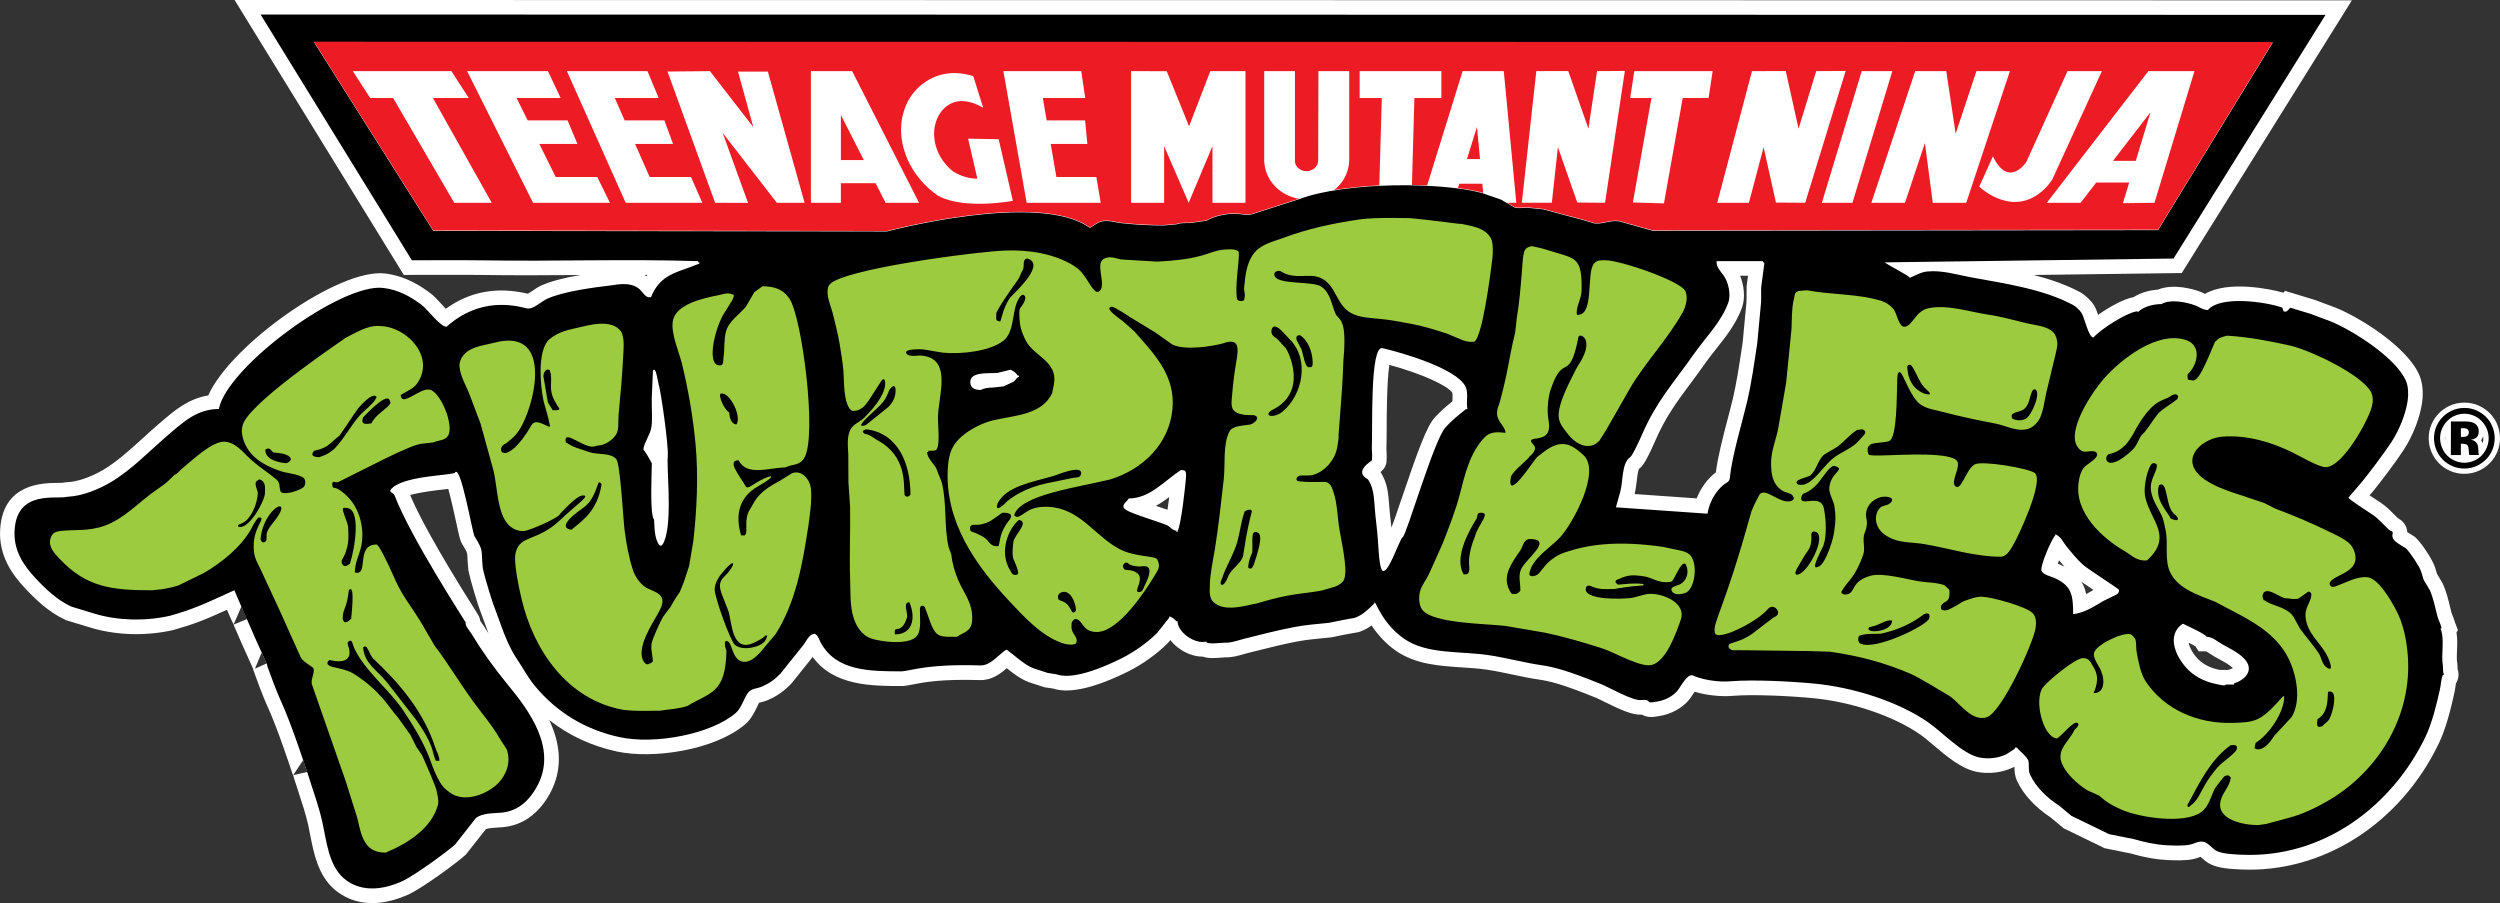 <?xml version="1.0" encoding="utf-8"?>
<!-- Generator: Adobe Illustrator 16.0.0, SVG Export Plug-In . SVG Version: 6.00 Build 0)  -->
<!DOCTYPE svg PUBLIC "-//W3C//DTD SVG 1.1//EN" "http://www.w3.org/Graphics/SVG/1.1/DTD/svg11.dtd">
<svg version="1.1" id="Layer_1" xmlns="http://www.w3.org/2000/svg" xmlns:xlink="http://www.w3.org/1999/xlink" x="0px" y="0px"
	 width="187.081px" height="67.581px" viewBox="265.839 323.753 187.081 67.581"
	 enable-background="new 265.839 323.753 187.081 67.581" xml:space="preserve">
<rect x="265.839" y="323.753" width="187.081" height="67.581" fill="#333333" stroke="none"/>
<g>
	<path fill="#FFFFFF" d="M283.308,370.496l0.013-0.006c-0.002-0.004-0.004-0.006-0.006-0.01L283.308,370.496L283.308,370.496
		L283.308,370.496z M288.527,380.637c0.146,0.432,0.25,0.75,0.298,0.887l-1.049,0.236L288.527,380.637L288.527,380.637
		L288.527,380.637z M285.397,372.635l0.054,0.016c0.146,0.318,0.264,0.58,0.338,0.75l-0.868,0.39L285.397,372.635L285.397,372.635
		L285.397,372.635z M445.191,362.48c-0.008-0.004-0.014-0.008-0.021-0.013C445.172,362.471,445.18,362.475,445.191,362.48
		L445.191,362.48L445.191,362.48z M302.04,370.592c-0.055-0.088-0.109-0.162-0.167-0.24c-0.027-0.037-0.063-0.088-0.097-0.137
		c-0.02-0.238-0.112-0.385-0.384-0.814c-3.016-4.771-4.31-7.289-4.86-8.604c0.757-0.219,1.962-0.355,2.445-0.41
		c0.148-0.016,0.282-0.031,0.407-0.047c0.209,0.736,0.462,1.904,0.59,2.494c0.25,1.151,0.301,1.377,0.438,1.606
		c0.39,0.652,0.39,0.652,0.407,1.017c0.01,0.209,0.023,0.498,0.063,0.91l0.005,0.057l0.012,0.056
		c0.142,0.698,0.706,2.598,0.948,3.166l-0.022-0.05l0.469,1.281c0.021,0.062,0.057,0.162,0.098,0.272
		C302.272,370.963,302.151,370.775,302.04,370.592L302.04,370.592L302.04,370.592z M314.292,344.324
		c-0.028,0.033-0.056,0.063-0.083,0.097c-0.046-0.034-0.094-0.067-0.144-0.099C314.14,344.322,314.216,344.323,314.292,344.324
		L314.292,344.324L314.292,344.324z M353.205,361.902c-0.227-0.082-0.492-0.172-0.789-0.271c-0.024-0.01-0.054-0.018-0.081-0.026
		c0.358-0.193,0.688-0.42,1.001-0.656C353.296,361.273,353.251,361.602,353.205,361.902L353.205,361.902L353.205,361.902z
		 M369.961,363.236c-0.01-0.08-0.015-0.162-0.023-0.238c-0.073-0.572-0.108-1.025-0.142-1.424c-0.076-0.971-0.135-1.677-0.647-2.498
		c0.295-0.237,0.451-0.53,0.451-0.877c0.021-0.376,0.002-0.628-0.009-0.777c-0.002-0.029-0.005-0.063-0.005-0.076
		c0.015-0.332,0.017-0.816,0.02-1.43c0.003-1.082,0.013-3.657,0.204-4.855c2.454,0.654,4.446,1.597,4.714,2.097
		c0.021,0.083,0.014,0.311,0.008,0.465c-0.002,0.052-0.003,0.107-0.005,0.162c-0.462,0.373-0.911,0.758-1.332,1.226
		c-0.57,0.622-1.216,2.348-2.443,5.979C370.465,361.832,370.119,362.852,369.961,363.236L369.961,363.236L369.961,363.236z
		 M396.253,349.328l-0.079,0.527c-0.192,1.291-0.376,2.509-0.658,3.713c-0.098,0.416-0.229,0.916-0.367,1.444
		c-0.356,1.356-0.754,2.875-0.911,4.094c-0.051,0.034-0.104,0.073-0.156,0.12c-0.675,0.584-1.058,1.266-1.274,1.821l-4.643-0.322
		c0.07-0.303,0.113-0.617,0.148-0.928c0.034-0.305,0.093-0.806,0.183-0.966c0.208-0.147,0.473-0.408,1.222-2.121
		c0.755-1.739,1.572-2.841,2.607-4.237c0.358-0.483,0.729-0.982,1.131-1.552c0.258-0.368,0.537-0.72,0.833-1.092
		c0.722-0.91,1.469-1.852,1.904-3.046c0.269-0.744,0.155-1.673-0.135-2.395h0.589l-0.097,0.731l-0.007,0.054
		c0.001-0.001-0.001,0.053-0.001,0.053c-0.007,0.197-0.005,0.386-0.004,0.568c0.002,0.3,0.004,0.583-0.03,0.828
		c-0.006,0.051-0.132,1.392-0.132,1.392L396.253,349.328L396.253,349.328L396.253,349.328z M430.378,373.127
		c-0.391-0.379-0.688-0.895-0.761-1.283c0.205,0.104,0.4,0.205,0.518,0.279l0.235,0.373h0.55c0.079,0.031,0.245,0.141,0.349,0.209
		c0.116,0.078,0.236,0.158,0.366,0.23c0.001,0,0.269,0.145,0.269,0.145c0.38,0.205,0.769,0.418,1.029,0.664
		c-0.06,0.033-0.136,0.07-0.231,0.102l-0.127,0.039H432.4h-0.447C431.338,373.771,430.76,373.496,430.378,373.127L430.378,373.127
		L430.378,373.127z M421.603,367.291c0.229,0.16,0.525,0.359,0.896,0.607l-0.065,0.039c-0.158,0.096-0.318,0.188-0.479,0.274
		C421.884,367.887,421.774,367.578,421.603,367.291L421.603,367.291L421.603,367.291z M419.92,365.682
		c0.133,0.16,0.271,0.322,0.413,0.484c-0.118-0.062-0.241-0.123-0.375-0.18c-0.043-0.021-0.088-0.033-0.133-0.051
		C419.854,365.855,419.885,365.77,419.92,365.682L419.92,365.682L419.92,365.682z M449.678,373.666
		c-0.002-0.006-0.004-0.012-0.007-0.018C449.67,373.645,449.673,373.654,449.678,373.666L449.678,373.666L449.678,373.666z
		 M449.748,373.834l-0.015-0.344l-0.003-0.07c0.001,0.008-0.013-0.062-0.013-0.062c-0.045-0.258-0.03-0.588-0.015-0.94
		c0.019-0.422,0.036-0.881-0.039-1.349l0.106-0.155c-0.008-0.043-0.215-0.578-0.215-0.578c0.003,0.008,0.015,0.039,0.023,0.08
		c-0.059-0.233-0.137-0.427-0.2-0.578c-0.034-0.082-0.075-0.183-0.086-0.226c-0.001-0.006-0.112-0.452-0.112-0.452
		c-0.129-0.537-0.264-1.095-0.517-1.679l-0.028-0.063l-0.035-0.06l-0.229-0.387l-0.164-0.275l-0.151-0.491
		c-0.183-0.582-1.009-1.812-1.432-2.207l-0.077-0.072c0.005,0.002-0.085-0.053-0.085-0.053l-0.336-0.211l-0.147-0.093
		c-0.016-0.264-0.131-0.743-0.698-1.039c-0.089-0.088-0.177-0.174-0.269-0.266c-0.305-0.311-0.65-0.662-1.078-0.934
		c-0.316-0.207-0.57-0.375-0.774-0.51l0.256-0.299c0.465-0.561,1.725-2.215,2.312-3.121c0.698-1.095,1.193-2.373,1.362-3.512
		c0.052-0.361,0.135-1.272-0.203-2.062c-0.938-2.161-4.529-4.349-6.245-5.041c-0.024-0.01-1.528-0.571-1.528-0.571l-0.032-0.011
		c0.002,0-0.03-0.01-0.03-0.01l-1.514-0.461l-0.708-0.215c0,0-0.049,0.061-0.111,0.141c-0.997-0.29-4.153-0.928-5.872,0.086
		c-0.117-0.059-0.247-0.123-0.397-0.177c-0.457-0.164-1.956-0.625-3.134-0.138c-0.676,0.042-1.312,0.239-1.813,0.559
		c-0.708,0.119-1.793,0.714-2.658,1.323c-0.097-0.286-0.186-0.523-0.307-0.713c-0.251-0.395-0.674-0.787-1.076-1.001
		c-1.05-0.559-2.23-0.957-3.438-1.267c5.288-0.07,10.486-0.138,10.486-0.138l0.595-0.008l0.315-0.505l11.375-18.234l1.041-1.668
		h-1.966l-154.524-0.025h-1.953l1.023,1.663l11.319,18.39l0.32,0.521l0.612-0.002c0.042,0,4.208-0.014,5.344,0.005
		c2.363,0.038,4.736,0.021,7.032,0.005c0.079,0,0.159-0.001,0.237-0.001c-1.129,0.191-2.167,0.438-2.945,0.79
		c-0.23,0.103-0.441,0.248-0.646,0.387c-0.098,0.067-0.244,0.167-0.344,0.223c-2.296-0.547-4.361-0.17-6.142,1.125
		c-0.136-0.139-0.277-0.293-0.376-0.401c-0.277-0.302-0.516-0.562-0.755-0.744c-0.728-0.552-1.872-1.305-3.41-1.494
		c-3.445-0.425-11.553,5.333-13.24,9.123c-1.492,0.245-2.545,1.142-3.487,1.951l-0.198,0.17c-0.41,0.35-0.821,0.724-1.219,1.085
		c-0.944,0.859-1.919,1.747-2.925,2.346c-0.952,0.563-1.978,0.916-2.743,0.943l-0.135,0.005l-0.105,0.03
		c-0.076,0.013-0.3,0.015-0.465,0.016c-1.108,0.01-4.052,0.035-4.29,3.414c-0.154,2.07,0.984,3.539,1.854,4.463
		c0.828,0.883,1.767,1.783,3.001,2.363l0.071,0.033l0.075,0.023l0.726,0.221l1.024,0.311c1.899,0.582,4.155,0.65,6.19,0.184
		c1.532-0.432,2.292-0.729,4.028-1.518l0.183,0.424c0.103,0.234,0.204,0.467,0.315,0.674l0.583-1.344
		c0.193,0.445,0.356,0.818,0.415,0.943l-0.992,0.41c0.002,0.004,0.003,0.008,0.006,0.01l-0.014,0.006
		c0.391,0.934,0.865,1.977,1.179,2.668c0.116,0.256,0.235,0.518,0.303,0.672l-0.021,0.01c0.195,0.554,0.78,2.123,1.029,2.658
		c0.699,1.498,1.551,4.051,1.872,5.01c0.039,0.115,0.085,0.254,0.147,0.396l-0.009,0.004c0.119,0.388,0.247,0.774,0.37,1.147
		c0.271,0.824,0.528,1.604,0.71,2.412c0.051,0.229,0.099,0.476,0.149,0.736c0.259,1.338,0.581,3.006,1.788,4.066
		c0.809,0.711,2.599,1.713,5.498,0.436c1.086-0.479,3.815-2.494,4.333-2.994l0.054-0.053c-0.001,0.002,0.045-0.057,0.045-0.057
		l1.107-1.408l0.326-0.416c0.201-0.074,0.603-0.098,0.883-0.115c0.122-0.008,0.249-0.014,0.375-0.025
		c1.021-0.086,2.457-0.59,3.516-2.491c1.083-1.955,0.737-3.892-0.036-5.529c1.457,1.146,3.146,1.941,5.062,2.356
		c2.721,0.587,7.327-0.104,9.588-2.024c0.467-0.401,0.708-0.909,0.901-1.315c0.045-0.099,0.106-0.229,0.153-0.312
		c0.029-0.006,0.062-0.014,0.09-0.02c0.145-0.035,0.322-0.076,0.519-0.156c0.699-0.295,1.23-0.664,1.785-1.234l0.036-0.037
		l0.031-0.039l1.552-1.938c1.576,2.17,4.398,2.176,6.702,2.176h0.048l0.047-0.006c0.231-0.02,0.465-0.064,0.733-0.119
		c0.78-0.152,2.084-0.41,4.983-0.32c0.89,0.023,1.529-0.473,2.011-0.889c0.471,0.379,0.996,0.787,1.616,1.029l0.029,0.012
		c-0.001,0,0.029,0.01,0.029,0.01l0.516,0.168l0.553,0.18l0.086,0.029c-0.008-0.002,0.083,0.012,0.083,0.012l0.56,0.084
		c0.557,0.175,2.027,0.507,5.651-1.297c1.088-0.559,2.116-1.297,2.908-2.086l0.044-0.045c-0.003,0.004,0.037-0.045,0.037-0.045
		l0.124-0.156c0.157,0.197,0.342,0.383,0.56,0.554c0.583,0.448,1.25,0.688,1.87,0.686c0.424,0.15,0.934,0.111,1.465,0.068
		c0.077-0.007,0.183-0.017,0.215-0.017c0.483,0.023,0.988-0.123,1.394-0.239c0.117-0.035,0.227-0.066,0.317-0.089
		c0.007-0.002,0.616-0.153,0.616-0.153c1.058-0.267,2.057-0.517,3.076-0.707c0.64-0.123,1.275-0.185,1.949-0.248l0.529-0.051
		l0.056-0.007c-0.006,0,0.049-0.01,0.049-0.01l0.568-0.117l0.52-0.104c-0.025,0.006,0.436-0.078,0.436-0.078l0.392-0.07l0.095-0.018
		c0.004,0,0.095-0.033,0.095-0.033c0.333-0.125,0.612-0.281,0.861-0.457c0.52,0.773,1.129,1.412,1.841,1.904
		c1.461,1.004,3.23,1.119,4.944,1.232c0.646,0.041,1.254,0.082,1.832,0.166c0.623,0.092,1.241,0.223,1.896,0.36
		c0.661,0.142,1.345,0.285,2.04,0.388c0.785,0.119,1.651,0.305,4.265,1.367c0.111,0.045,0.354,0.168,0.591,0.284
		c1.219,0.604,2.102,1.009,2.802,0.968c0.008,0,0.013,0,0.02,0c0.438,0.258,0.931,0.172,1.239,0.114
		c0.017-0.002,0.042-0.008,0.049-0.01c0.847-0.119,1.692-0.572,2.212-1.183c0.114-0.137,0.209-0.283,0.311-0.438
		c0.035-0.056,0.083-0.127,0.134-0.201c0.791,0.252,1.89,0.39,2.846,0.312c1.492-0.121,4.159-0.004,6.021,0.174
		c2.883,0.273,6.021,1.336,8,2.711c0.299,0.207,0.652,0.506,1.028,0.826c0.954,0.809,2.037,1.725,3.18,1.969
		c0.909,0.191,1.927,0.072,2.726-0.314l0.058-0.026c-0.003,0.002,0.051-0.033,0.051-0.033l0.021-0.013c0,0.007,0,0.013,0,0.021
		c0.002,0.263,0.005,0.656,0.207,1.076c0.495,1.028,1.342,1.942,2.513,2.717l0.868,0.722l0.102,0.086
		c-0.004-0.004,0.114,0.055,0.114,0.055l1.412,0.684l1.408,0.687l0.125,0.061c0.002,0,0.139,0.027,0.139,0.027l1.102,0.221
		l0.708,0.144c1.003,0.289,1.893,0.451,2.71,0.49c0.61,0.026,1.324,0.057,1.94-0.062c0.203-0.041,0.368-0.102,0.502-0.15
		c0.023-0.008,0.052-0.018,0.078-0.027c0.03,0.027,0.062,0.056,0.088,0.078c0.166,0.148,0.371,0.334,0.635,0.465
		c0.601,0.302,1.398,0.361,2.232,0.4l0.059,0.002c6.117,0.287,11.938-3.424,14.824-9.453c0.541-1.135,0.904-2.623,1.161-3.795
		c0.037-0.176,0.061-0.336,0.079-0.479c0.011-0.076,0.021-0.146,0.032-0.213c0.013-0.018,0.03-0.033,0.042-0.053
		C449.76,374.633,449.902,374.285,449.748,373.834L449.748,373.834z"/>
	<path d="M448.667,374.072c-0.007-0.176-0.014-0.352-0.022-0.527c-0.155-0.895,0.161-1.949-0.182-2.764
		c0.134,0,0.081-0.014,0.056-0.123c-0.065-0.268-0.22-0.535-0.281-0.783c-0.183-0.707-0.292-1.318-0.57-1.959
		c-0.153-0.258-0.308-0.516-0.461-0.773c-0.062-0.203-0.125-0.41-0.189-0.617c-0.12-0.383-0.831-1.448-1.135-1.733
		c-0.203-0.127-0.41-0.256-0.613-0.386c-0.252-0.176-0.493-0.405-0.375-0.764c0-0.168-0.181-0.146-0.289-0.25
		c-0.409-0.385-0.792-0.848-1.255-1.145c-1.697-1.102-1.763-1.221-1.771-1.252c0.397-0.484,0.409-0.475,1.004-1.179
		c0.44-0.53,1.673-2.15,2.23-3.009c0.558-0.875,1.039-2.013,1.198-3.079c0.069-0.486,0.047-1.062-0.128-1.472
		c-0.756-1.743-4.014-3.799-5.649-4.459c-0.499-0.187-1.001-0.374-1.504-0.561c-0.502-0.153-1.006-0.307-1.511-0.46
		c-0.239,0.301-0.341,0.359-0.51,0.251c-0.079-0.196-0.021-0.234-0.14-0.273c-1.232-0.427-4.601-0.896-5.509,0.2
		c-0.356,0-0.668-0.248-0.98-0.36c-0.659-0.236-1.832-0.477-2.499-0.086c-0.639,0-1.364,0.201-1.785,0.625
		c0-0.111,0.021-0.095-0.089-0.075c-0.783,0.125-2.663,1.325-3.213,1.95c-0.365,0-0.666-1.486-0.881-1.824
		c-0.147-0.231-0.431-0.497-0.667-0.622c-2.211-1.18-5.081-1.593-7.639-2.061c-1.03-0.19-2.104-0.533-3.215-0.436
		c-0.517,0.044-0.896,0.298-1.342,0.48c0-0.139-1.631-0.951-1.874-1.16c0.031,0,0.089,0,0.089,0l21.523-0.285l11.375-18.235
		l-154.524-0.025l11.319,18.39c0,0,4.205-0.014,5.365,0.006c5.391,0.086,10.677-0.111,16.065,0.059c0,0.031,0,0.059,0,0.09
		c0.031,0,0.059,0,0.09,0c0,0.03,0,0.058,0,0.089c-0.249,0.098-0.497,0.192-0.745,0.287c-1.127,0.413-2.262,0.672-2.878,2.228
		c-0.819,0.15-0.41-1.342-2.892-0.893c-1.489,0.178-3.65,0.46-4.886,1.018c-0.438,0.195-1.051,0.828-1.521,0.716
		c-0.999-0.256-3.536-0.831-5.999,1.373c-0.485,0-1.392-1.271-1.854-1.623c-0.861-0.653-1.771-1.144-2.883-1.28
		c-3.137-0.387-11.695,5.901-12.306,9.06c-1.628,0-2.652,0.968-3.778,1.93c-1.38,1.177-2.75,2.619-4.294,3.539
		c-0.901,0.532-2.147,1.056-3.263,1.097c-0.767,0.224-3.734-0.559-3.946,2.451c-0.112,1.5,0.616,2.637,1.559,3.64
		c0.794,0.848,1.628,1.635,2.671,2.125c0.585,0.178,1.169,0.354,1.751,0.532c1.71,0.522,3.79,0.582,5.628,0.162
		c1.64-0.465,2.292-0.746,4.833-1.912c0.427,1.009,1.068,2.476,0.94,2.16c0.775,1.844,1.854,4.08,1.483,3.405
		c0.201,0.568,0.77,2.091,0.99,2.562c0.931,1.994,2.08,5.662,2.063,5.547c0.371,1.207,0.82,2.391,1.102,3.644
		c0.312,1.397,0.468,3.233,1.593,4.221c0.504,0.445,1.858,1.351,4.338,0.258c0.953-0.42,3.562-2.342,4.017-2.78
		c0.521-0.66,1.04-1.324,1.559-1.984c0.494-0.365,1.258-0.338,1.899-0.391c1.246-0.107,2.085-0.918,2.652-1.937
		c1.575-2.842-0.558-5.681-2.231-7.711c-0.962-1.168-1.899-2.478-2.677-3.765c-0.112-0.182-0.491-0.6-0.416-0.819
		c0-0.033-4.132-6.367-5.326-9.522c-0.061-0.168-0.407-0.236-0.301-0.392c0.765-1.096,4.682-1.076,4.825-1.302
		c0.424-0.678,1.296,4.484,1.461,4.759c0.714,1.196,0.472,0.879,0.619,2.381c0.181,0.892,0.812,2.841,0.881,2.961
		c0.156,0.427,0.312,0.854,0.468,1.279c0.265,0.771,0.703,1.819,1.155,2.489c0.468,0.695,0.848,1.429,1.386,2.082
		c1.676,2.035,3.84,3.304,6.366,3.851c2.616,0.562,6.802-0.219,8.65-1.791c0.544-0.465,0.681-1.36,1.082-1.672
		c0.251-0.199,0.58-0.188,0.867-0.308c0.573-0.244,0.976-0.526,1.422-0.987c0.58-0.724,1.16-1.447,1.74-2.173
		c0.181-0.256,0.37-0.676,0.688-0.786c0.324-0.117,0.474,0.44,0.572,0.618c1.16,2.154,3.631,2.171,6.104,2.171
		c0.745-0.064,1.907-0.566,5.846-0.443c0.759,0.021,1.294-0.733,1.918-1.162c0.03,0,0.059,0,0.089,0
		c0.619,0.453,1.263,1.097,1.981,1.378c0.357,0.116,0.711,0.231,1.068,0.348c0.212,0.033,0.424,0.063,0.636,0.096
		c0.273,0.088,1.4,0.543,4.919-1.207c0.917-0.471,1.869-1.129,2.624-1.883c0.304-0.379,0.605-0.762,0.906-1.141
		c0-0.027,0-0.06,0-0.09c0.173,0,0.433,0.233,0.536,0.356c0.031,0,0.059,0,0.089,0c0,0.83,1.305,1.737,2.142,1.519
		c0,0.256,1.205,0.071,1.428,0.084c0.463,0.021,1.012-0.195,1.438-0.3c1.249-0.312,2.489-0.635,3.747-0.873
		c0.859-0.164,1.693-0.223,2.571-0.312c0.362-0.072,0.725-0.148,1.087-0.221c0.285-0.05,0.565-0.104,0.852-0.152
		c0.609-0.227,0.992-0.619,1.458-1.082c0-0.23,0.162,0.137,0.182,0.176c0.478,0.975,1.144,1.846,2.061,2.479
		c1.707,1.174,4.176,0.9,6.317,1.219c1.314,0.193,2.614,0.556,3.935,0.748c0.903,0.138,1.879,0.361,4.519,1.437
		c0.562,0.229,2.402,1.285,2.979,1.17c0.267,0,0.34-0.057,0.535,0.091c0,0.168,0.493,0.045,0.625,0.028
		c0.552-0.08,1.162-0.377,1.53-0.812c0.258-0.309,0.703-1.252,1.14-1.155c0.038,0.045,1.301,0.575,2.893,0.444
		c1.659-0.133,4.433,0.006,6.214,0.177c2.895,0.274,6.258,1.329,8.519,2.899c1.089,0.756,2.541,2.354,3.812,2.625
		c0.678,0.144,1.441,0.053,2.021-0.229c0.215-0.137,0.427-0.273,0.642-0.41c0-0.148,0.054-0.09,0.179-0.09
		c0,0.111,0.783,0.664,0.849,1.01c0.063,0.363-0.031,0.697,0.125,1.02c0.469,0.976,1.291,1.738,2.191,2.324
		c0.302,0.25,0.6,0.498,0.899,0.748c0.94,0.457,1.88,0.91,2.82,1.369c0.613,0.121,1.224,0.244,1.837,0.367
		c0.781,0.229,1.648,0.424,2.521,0.467c0.525,0.021,1.18,0.051,1.679-0.045c0.329-0.068,0.621-0.271,0.986-0.225
		c0.37,0.045,0.684,0.52,1.016,0.688c0.457,0.229,1.321,0.262,1.852,0.287c6.188,0.289,11.328-3.695,13.79-8.838
		c0.488-1.023,0.831-2.424,1.079-3.555c0.078-0.363,0.078-0.729,0.212-1.062C448.792,374.262,448.702,374.17,448.667,374.072
		L448.667,374.072L448.667,374.072z M315.654,363.93c-0.287,1.037-0.52,0.58-0.611,0.396c-0.288-0.584-0.22-1.646-0.271-1.712
		c-0.315-0.424-0.162-3.509-0.156-4.186c-0.164-0.328-0.49-0.889-0.63-1.03c0-0.428,0.535-1.156,0.604-1.699
		c0.086-0.689,0.006-1.397,0.021-2.139c0.03-0.683,0.059-1.369,0.089-2.053c0.212-0.432,0.354,0.775,0.424,0.99
		c0.192,0.61,0.745,4.606,0.688,5.351C315.715,358.744,316.122,362.221,315.654,363.93L315.654,363.93L315.654,363.93z
		 M342.096,351.953c-0.146,0-0.278,0.282-0.41,0.368c-0.247,0.117-0.498,0.231-0.75,0.346c-0.268,0.031-0.535,0.059-0.803,0.089
		c-0.317,0-0.652,0.037-0.893,0.179c-0.391,0-0.765-0.111-0.792-0.533c-0.064-0.887,1.411-0.678,2.039-0.745
		c0.329-0.078,0.654-0.159,0.983-0.24c0.221,0.117,0.389,0.22,0.536,0.447C342.123,351.865,342.096,351.833,342.096,351.953
		L342.096,351.953L342.096,351.953z M353.964,363.465c0,0.031,0,0.059,0,0.088c-0.12,0-0.089,0.029-0.089-0.088
		c-0.285,0-0.488-0.318-0.728-0.418c-0.608-0.258-2.58-0.826-3.057-1.145c-0.491-0.32,0.136-0.629,0.214-0.848
		c1.599,0,2.694-1.353,3.928-2.142c0.167,0.081,0.361-0.067,0.364,0.379C354.594,359.797,354.204,363.189,353.964,363.465
		L353.964,363.465L353.964,363.465z M375.454,354.438c-0.499,0.396-1.003,0.805-1.45,1.302c-0.854,0.935-2.925,8.086-3.195,8.209
		c-0.239,0.105-1.205,3.205-1.587,2.398c-0.233-0.498-0.221-2.054-0.368-3.214c-0.247-1.963-0.087-2.635-0.646-3.507
		c-1.133-0.594,0.302-1.397,0.302-1.428c0.026-0.565-0.021-0.733-0.013-0.895c0.067-1.487-0.158-7.789,0.814-7.493
		c1.441,0.335,5.529,1.512,6.198,2.877c0.229,0.469,0.034,1.149,0.137,1.673C375.527,354.362,375.529,354.374,375.454,354.438
		L375.454,354.438L375.454,354.438z M397.844,343.651c-0.068,0.539-0.143,1.074-0.212,1.609c-0.017,0.513,0.025,1.021-0.045,1.514
		c-0.083,0.895-0.167,1.788-0.25,2.682c-0.224,1.47-0.424,2.931-0.758,4.359c-0.377,1.581-1.145,4.11-1.298,5.733
		c-0.027,0.285-0.311,0.346-0.485,0.5c-1.043,0.902-1.18,2.146-1.18,2.146l-6.856-0.477c0,0,0.206-0.725,0.319-1.135
		c0.231-0.812,0.096-2.169,0.754-2.622c0.187-0.128,0.726-1.328,0.884-1.689c1.071-2.471,2.278-3.753,3.847-5.979
		c0.907-1.296,2.065-2.409,2.604-3.884c0.224-0.62,0-1.567-0.347-2.039c-0.23-0.314-0.567-0.644-0.523-1.073c1.16,0,2.32,0,3.479,0
		c0,0.031,0,0.059,0,0.09C397.922,343.387,397.855,343.532,397.844,343.651L397.844,343.651L397.844,343.651z M424.244,368.232
		c-0.33,0.162-0.658,0.324-0.988,0.485c-0.672,0.392-1.446,0.912-2.277,0.992c0-1.463-0.129-2.155-1.449-2.724
		c-0.269-0.116-0.747-0.211-0.909-0.491c-0.176-0.306,0.758-2.445,1.021-2.675c0-0.028,0-0.059,0-0.09
		c0.476,0.228,0.544,0.556,0.855,0.935c0.391,0.476,0.76,0.937,1.223,1.354c0.334,0.306,2.654,1.787,2.677,1.861
		C424.438,368.041,424.364,368.148,424.244,368.232L424.244,368.232L424.244,368.232z M433.025,374.887c0,0.031,0,0.059,0,0.09
		c-0.09,0-0.18,0-0.269,0c-0.117,0-0.237,0-0.356,0c0,0.146-0.494,0.008-0.624-0.016c-0.781-0.141-1.585-0.498-2.155-1.051
		c-0.912-0.881-1.749-2.609-0.434-3.484c0.322,0.16,1.638,0.746,1.784,0.98c0.425,0,0.849,0.385,1.19,0.574
		c0.529,0.293,1.139,0.582,1.581,1.024C434.578,373.842,433.909,374.609,433.025,374.887L433.025,374.887z"/>
	<path fill="#FFFFFF" d="M289.337,326.906l8.921,14.125l33.962,0.042c0,0,11.361-3.035,15.17-0.269
		c0.165-0.042,0.55-0.41,0.904-0.479c0.499-0.104,0.959,0.07,1.414,0.123c1.068,0.117,2.097,0.179,3.215,0.179
		c0.326-0.031,0.655-0.059,0.981-0.089c0.275-0.112,0.654-0.09,0.98-0.09c0.209-0.03,0.418-0.059,0.625-0.089
		c0.209-0.03,0.418-0.058,0.625-0.089c0.541-0.334,1.437-0.529,2.139-0.519c0.426,0.005,0.824,0.14,1.242,0.042
		c1.191-0.382,2.382-0.764,3.572-1.149c3.467-1.291,10.591-1.277,13.636-0.452c0.479,0.165,0.96,0.332,1.438,0.496
		c0.341,0.202,0.681,0.402,1.021,0.6c0.3,0.081,0.623,0.006,0.954,0.011c0.386,0.039,0.771,0.078,1.154,0.117
		c0.98,0.262,1.963,0.524,2.945,0.783c0.304,0.089,0.606,0.182,0.908,0.271c0.618,0.084,1.188-0.256,1.856-0.156
		c0.84,0.237,2.516,0.709,2.516,0.709l37.819-0.05l8.586-14.041L289.337,326.906L289.337,326.906z"/>
	<path fill="#9CCB40" d="M392.366,365.348c-0.275-0.361-0.909-0.416-1.366-0.518c-0.421-0.094-0.778-0.164-0.684-0.15
		c-3.517-0.504-5.642-0.168-7.325,0.394c-1.229,0.411-1.631,1.188-1.979,1.573c-0.229,0.254-0.76,0.334-0.728,0.027
		c0.175-1.129,1.572-1.916,2.335-2.752c0.922-1.016,3.046-4.903,1.711-6.115c-0.398-0.363-0.904-0.79-1.461-0.823
		c-0.804-0.054-1.448,0.546-2.019,0.987c-0.172,0.131-2.309,3.498-1.945,1.456c0.171-0.46,1.379-1.378,1.379-1.498
		c0.13-0.126,0.376-0.296,0.429-0.62c0.047-0.285-0.657-0.583-0.072-0.719c0.06-0.009,0.117-0.014,0.174-0.022
		c0.293-0.044,0.588-0.111,0.777-0.342c0.34-0.427,0.074-1.055,0.066-1.602c-0.012-0.546,0.045-1.193,0.203-1.667
		c0.98-2.956,1.396-0.396,2.104-4.016c0.132-0.265,1.146,0.156,0.168,1.843c-0.194,0.299-0.251,0.379-0.413,0.706
		c-0.408,0.816-1.388,2.613-1.227,3.572c0.072,0.449,0.421,0.845,0.694,1.195c0.313,0.408,0.85,0.837,1.381,0.868
		c0.429,0.022,0.669-0.121,0.95-0.382c0.176-0.276,0.351-0.552,0.526-0.831c0.593-1.04,1.19-2.08,1.784-3.124
		c1.166-1.965,2.827-3.675,3.936-5.672c0.23-0.423,0.406-1.062,0.209-1.55c-0.322-0.792-4.965-2.351-5.981-2.335
		c-0.362,0.006-0.615-0.036-0.851,0.221c-0.634,0.678,0.053,3.974-1.291,3.857c-0.132-0.488,0.325-1.152,0.341-1.788
		c0.05-2.415-0.377-2.398-2.024-2.897c-0.598-0.181-0.829-0.268-1.688-0.452c-0.644,0.108-0.578,0.455-0.674,0.868
		c-0.027,0.351-0.053,0.702-0.081,1.053c-0.095,1.191-0.194,2.379-0.383,3.486c-0.038,0.357-0.076,0.714-0.118,1.071
		c-0.281,1.06-0.454,2.209-0.682,3.288c-0.129,0.602-0.298,1.244-0.457,1.866c-0.078,0.29-0.208,0.485-0.218,0.828
		c-0.021,0.703,0.631,1.01,0.631,1.512c-0.577-0.073-1.146-0.095-1.549,0.323c-1.109,1.141-1.491,2.809-1.876,4.306
		c-0.326,1.256-0.812,2.445-1.271,3.645c-0.349,0.775-0.696,1.553-1.046,2.328c-0.215,0.445-0.525,0.795-0.654,1.275
		c-0.11,0.41-0.084,1.01,0.158,1.346c0.753,1.051,4.796,1.051,6.225,1.225c0.99,0.168,1.979,0.338,2.968,0.506
		c1.479,0.31,2.872,0.728,4.28,1.174c0.896,0.281,2.892,1.468,3.73,1.236c1.087-0.301,1.812-2.414,2.146-3.356
		c0.46-1.312-1.364-1.99-2.305-1.96c-0.438,0.013-1.034,0.265-1.44,0.312c-0.734,0.082-3.207,0.156-3.363-0.6
		c0.005-0.365,0.182-0.322,0.312-0.326c0.657,0.312,1.021,0.256,1.807,0.256c0.257-0.049,1.162-0.211,2.113-0.268
		c0.224-0.014,0.057-0.078,0.054-0.121c-1.18-0.102-1.931,0.154-1.931,0.01c-0.152-0.111-0.22-0.248,0.096-0.363
		c0.75-0.344,1.118-0.309,1.721-0.238c0.896,0.082,1.18,0.597,2.197,0.435c0.243,0.021,0.736-1.617,1.104-1.328
		c0.37,0.722-0.036,1.404-0.524,1.562c-0.475,0.154-0.612,0.242-0.504,0.457c0.187,0.357,0.717,0.234,0.983,0.156
		C392.634,367.932,392.927,366.082,392.366,365.348L392.366,365.348L392.366,365.348z M376.209,363.91
		c-0.242,0.568-0.511,1.512-0.429,2.164c0.103,0.891-0.408,0.598-0.408,0.67c-0.281-0.506-0.657-1.59,0.979-4.209
		c0.034-0.244,0.108-0.393,0.158-0.4C377.562,362,376.436,362.982,376.209,363.91L376.209,363.91L376.209,363.91z M379.614,367.945
		c-0.215,0.328-0.511,0.287-0.672,0.223c-0.826-1.219-0.019-2.209,0.688-3.262c0.162-0.246,0.209-0.754,0.653-0.822
		c1.904,0.008-0.333,1.52-0.637,2.309C379.453,366.895,379.614,367.367,379.614,367.945L379.614,367.945z"/>
	<path fill="#9CCB40" d="M326.525,360.346c-0.072-0.729-0.688-1.466-1.438-1.173c-0.314,0.198-0.63,0.399-0.949,0.597
		c-0.555,0.288-1.072,0.6-1.519,1.082c-0.279,0.295-0.43,0.653-0.639,0.979c-0.553,0.879-0.093,1.707-0.413,1.987
		c-0.09,0-0.179,0-0.269,0c-0.481-1.604-0.095-2.895,1.246-3.66c1.598-0.912,1.043-0.934,0.09-0.399
		c-0.533,0.291-0.851,0.613-0.979,0.402c-0.53-0.901-1.453-1.963-0.536-1.963c0.569,1.232,2.365,0.536,3.479,0.536
		c0.55-0.276,1.062-0.107,1.429-0.714c0.98-1.656-0.18-10.571-1.119-11.927c-0.496-0.716-1.112-0.895-2.004-0.922
		c-0.207,0.148-0.41,0.295-0.616,0.443c-0.21,0.362-0.418,0.725-0.631,1.087c-0.51,0.608-1.28,1.08-1.492,1.866
		c-0.17,0.622-0.081,1.296-0.188,1.96c-0.038,0.236,0.067,0.686-0.432,0.546c-0.728-0.207-0.296-2.448,0.39-3.728
		c0.231-0.375,0.466-0.748,0.697-1.124c0.053-0.109,0.218-0.427,0.04-0.427c-0.368-0.184-0.723-0.02-1.08,0.053
		c-1.072,0.211-3.176,0.649-3.401,1.92c-0.167,0.927,0.475,2.362,0.684,3.216c0.465,1.91,0.812,3.898,1.01,5.965
		c0.229,2.409,0.099,4.985-0.165,7.313c-0.105,0.617-0.209,1.236-0.314,1.853c-0.131,0.396-0.26,0.793-0.391,1.186
		c-0.104,0.257-0.207,0.517-0.312,0.771c-0.102,0.115-0.527,0.781-0.658,1.06c-0.198,0.263-0.393,0.5-0.591,0.785
		c-0.148,0.235-0.839,1.715-0.862,2.037c-0.053,0.577,0.104,0.877,0.104,1.325c-0.031,0-0.06,0-0.089,0c0,0.031,0,0.062,0,0.089
		c-0.153-0.041-0.362,0.366-0.664-0.226c-0.431-1.002,0.716-2.727,1.144-3.494c0.147-0.271,0.362-0.649,0.32-1
		c-0.072-0.586-0.938-0.707-1.33-0.996c-0.418-0.307-0.726-0.797-0.876-1.252c-0.301-0.903-0.49-1.957-0.619-2.942
		c-0.111-0.832-0.318-5.033-0.636-5.362c-0.485-0.501-1.397-0.287-2.027-0.513c-0.335-0.123-0.652-0.212-0.993-0.337
		c-0.242-0.089-0.384-0.17-0.744-0.385c-0.239-1.137,1.492,0.633,2.231,0.268c0.142-0.025,0.287-0.047,0.429-0.073
		c0.41-0.086,0.862-0.421,1.096-0.783c0.248-0.391,0.143-0.982,0.189-1.464c0.137-1.453,0.273-2.877,0.346-4.373
		c0.025-0.558,0.096-1.158-0.071-1.676c-0.104-0.315-0.389-0.541-0.687-0.65c-0.912-0.337-2.041,0.047-2.899,0.226
		c-0.647,0.131-1.414,0.384-1.896,0.839c-0.887,0.825-0.653,3.505-0.393,4.64c0.137,0.538,0.314,1.018,0.471,1.812
		c0.011,0.287-0.979-0.649-1.358-0.1c-1.999,3.447-2.895,1.756-1.907,1.391c0.585-0.465,0.831-0.706,1.171-1.347
		c1.107-2.108,2.142-7.301-2.089-6.166c-0.739,0.194-1.617,0.259-2.175,0.803c-0.26,0.249-0.46,0.625-0.413,1.012
		c0.081,0.7,0.426,1.283,0.691,1.905c0.292,0.773,0.585,1.548,0.878,2.32c0.335,1.216,0.669,2.432,1.004,3.648
		c0.251,1.168,0.271,3.086,1.087,3.93c0.295,0.307,0.706,0.498,1.166,0.467c0.435-0.029,2.684-1.027,2.684-1.275
		c0.03,0,1.185-1.355,1.7-1.383c0.681-0.062-0.526,0.734-1.625,1.787c-1.796,1.723-3.025,1.117-3.382,2.473
		c-0.189,0.705,0.265,2.744,0.433,3.461c0.901,3.865,3.444,7.578,7.607,8.316c0.984,0.129,1.907,0.068,2.765,0.068
		c0.735-0.119,1.347-0.123,2.052-0.357c1.692-1.031,2.85-0.916,2.912-4.102c0.003-0.17-0.104-0.113-0.117-0.586
		c0-0.265,0.223-0.191,0.33-0.041c0.25,0.405,0.301,1.053,0.752,1.321c0.75,0.445,1.542-0.553,1.936-1.043
		c0.26-0.305,0.52-0.608,0.775-0.916c1.5-2.356,2.019-5.217,2.454-8.104C326.442,362.309,326.606,361.189,326.525,360.346
		L326.525,360.346L326.525,360.346z M307.2,354.448c-0.12-0.192-0.24-0.382-0.359-0.574c-0.112-0.645-0.221-1.286-0.332-1.93
		c-0.011-0.056-0.002-0.388,0.246-0.529c0.117,0,0.234-0.031,0.234,0.089c0.195,0.488,0.003,1.074,0.118,1.606
		c0.086,0.407,0.175,0.541,0.474,1.054C307.917,354.505,307.421,354.448,307.2,354.448L307.2,354.448L307.2,354.448z
		 M308.628,363.373c0.669,0-1.913,0.301,0.87-1.627c0.6-0.42,0.848-1.082,1.093-1.765c0.025-0.128,0.092-0.215,0.269,0
		C310.527,362.043,309.4,362.715,308.628,363.373L308.628,363.373L308.628,363.373z M319.785,353.208
		c0.691-0.142,1.584,1.771,1.158,2.312c-0.389-0.042-0.524-0.524-0.524-0.887C319.958,354.332,319.56,353.247,319.785,353.208
		L319.785,353.208L319.785,353.208z M322.376,372.143c-0.485,0.148-1.124,0.195-1.537-0.125c-0.337-0.264-1.55-3.637-1.521-4.182
		c0.017-0.375,0.194-0.691,0.376-0.982c1.326-1.68,1.234-0.803,0.362,0.027c-0.487,0.461-0.337,0.867-0.251,1.209
		c0.188,0.482,0.376,0.967,0.563,1.447c0.249,0.877,0.249,2.992,1.799,2.357c0.167-0.07,0.917-0.437,0.917-0.58
		c0.059,0,0.12,0,0.178,0C323.143,371.818,322.842,371.996,322.376,372.143L322.376,372.143z"/>
	<path fill="#9CCB40" d="M419.778,349.275c-0.047-0.301-0.17-0.602-0.427-0.78c-0.53-0.368-1.226-0.407-1.859-0.555
		c-0.979-0.229-1.925-0.508-2.94-0.653c-1.293-0.19-3.058-0.784-4.448-0.455c-0.973,0.226-1.184,1.442-1.806,1.369
		c-0.362-0.039-0.546-1.062-0.75-1.302c-0.245-0.287-0.538-0.505-0.87-0.61c-1.73-0.563-3.765-0.463-5.594-0.809
		c-0.062-0.014-0.562,0.05-0.628,0.033c-0.363,0.165-0.278,0.209-0.382,0.65c-0.168,0.7-0.141,1.467-0.172,2.214
		c-0.137,1.335-0.268,2.671-0.4,4.007c-0.199,1.16-0.4,2.323-0.604,3.483c-0.159,0.789-0.524,1.642-0.524,2.51
		c0,0.906,0.104,1.598,0.851,2.103c0.229,0.131,0.443,0.137,0.673,0.268c0.068,0.059,0.245,0.24,0.143,0.398
		c-0.798,0.608-2.136-1.087-2.552-0.34c-0.209,0.368-0.44,0.848-0.591,1.229c-2.08,7.521-2.896,8.239-2.735,9.063
		c0.136,0.707,3.128-0.774,3.973-1.768c0.431-0.533,1.196,0.359,0.452,0.613c-0.324,0.234-0.488,0.363-0.69,0.516
		c-0.841,0.629-1.142,0.996-2.164,1.322c-0.15,0.051-0.144,0.039-0.47,0.154c-0.244,0.297,0.141,0.483,0.305,0.483
		c-0.012-0.039,6.493,0.086,5.063,0.041c0.705,0.022,1.414,0.045,2.119,0.063c2.178,0.293,4.172,0.841,6.077,1.662
		c0.516,0.224,0.944,0.521,1.438,0.779c0.521,0.314,1.043,0.629,1.562,0.941c0.729,0.564,1.63,1.889,2.704,1.512
		c1.111-0.396,3.431-5.449,3.634-6.654c0.066-0.406,0.05-0.869-0.229-1.141c-0.5-0.482-2.987-1.176-3.748-1.211
		c-0.47-0.025-0.936,0.174-1.334,0.309c-0.149,0.047-0.388,0.213-0.624,0.357c-0.398,0.197-0.563,0.355-0.893,0.355
		c-0.143-0.025-0.317-0.025-0.232-0.355c0.159-0.395,0.727-0.127,0.604-1.193c-0.098-0.104-0.271-0.236-0.369-0.338
		c-0.56-0.207-1.255-0.193-1.871-0.287c-0.896-0.141-2.746-0.672-3.641-0.422c-1.588,0.436-1.053,1.348-1.892,1.412
		c-0.144-0.004-0.368-0.088-0.281-0.246c0.426-0.787,0.97-0.912,1.619-2.762c0.165-0.471-0.105-1.137,0.105-1.617
		c0.193-0.43,0.176-0.848,0.156-0.922c-0.321-1.186,0.77-1.844,1.441-1.779c0.61,0.047,0.534,0.34,0.215,0.551
		c-0.179,0.121-0.476,0.096-0.666,0.283c-0.308,0.297-0.354,0.781-0.267,1.131c0.159,0.625,0.661,0.973,1.229,1.207
		c0.681,0.279,1.57,0.246,2.322,0.371c1.91,0.318,3.759,0.951,5.809,0.951c0.402-0.076,0.592-0.428,0.809-0.77
		c0.422-0.672,2.41-4.918,1.675-5.5c-0.444-0.348-3.977-0.951-4.501-0.635c-0.702,0.418-1.05,2.267-1.533,1.509
		c-0.111-0.497,0.456-1.314,0.245-1.732c-0.376-0.739-4.292-0.483-5.174-0.466c-0.229,0.003-1.015,0.051-1.395-0.019
		c-0.153,0.014-0.24-0.645-0.006-0.7c0.044-0.245,0.981-0.187,1.461-0.34c0.623-0.206,0.569-3.575,0.611-4.434
		c0.012-0.262-0.022-0.809,0.228-0.713c0.232,0.114,0.779,1.943,1.565,2.44c0.472,0.298,0.988,0.359,1.543,0.504
		c1.326,0.349,2.624,0.628,4.018,0.89c0.781,0.145,1.791,0.736,2.627,0.32c0.276-0.139,0.556-0.427,0.687-0.7
		c0.271-0.577,0.341-1.233,0.475-1.874c0.23-0.954,0.463-1.908,0.691-2.862C419.714,349.979,419.837,349.667,419.778,349.275
		L419.778,349.275L419.778,349.275z M405.715,370.689c0.963-0.203,1.152-0.558,1.713-0.51
		C407.456,371.105,405.261,371.188,405.715,370.689L405.715,370.689L405.715,370.689z M405.001,371.314
		c0.595-0.189,1.062-0.097,1.593-0.144c1.174-0.246,2.305-0.735,3.229-1.463c0.208-0.074,0.493-0.125,0.384,0.321
		c-0.134,0.521-4.124,2.472-5.173,1.871C404.862,371.805,404.843,371.434,405.001,371.314L405.001,371.314L405.001,371.314z
		 M400.306,366.756c-0.338-0.045,0.156-0.695,0.603-1.469c0.18-0.311,0.47-0.498,0.482-1.254c0.002-0.24-0.081-0.592,0.3-0.488
		C402.602,363.82,401.098,366.756,400.306,366.756L400.306,366.756L400.306,366.756z M403.128,361.766
		c0.086,0.443,0.076,1.133-0.012,1.584c-0.015,0.617-0.654,2.566-1.148,2.789c-0.418,0.185-0.497,0.07,0.314-1.533
		c0.275-0.774,0.207-1.953,0.045-2.797c-0.242-1.25-2.038,0.082-1.644-1.008c0.159-0.236,0.377-0.033,1.166-0.845
		c0.365-0.43,0.986-1.498,1.313-1.325c0.819,0.285-0.312,0.407-0.433,1.615C402.682,360.715,403.128,361.326,403.128,361.766
		L403.128,361.766L403.128,361.766z M405.029,356.632c-0.535,0.692-1.438,0.92-2.083,1.47c-0.616,0.52-1.429,1.797-2.147,1.922
		c-0.304,0.044-0.513-0.042-0.438-0.042c-0.129-0.079-0.108-0.195,0.027-0.29c0.289-0.159,0.642-0.204,0.93-0.362
		c0.469-0.438,0.522-1.068,0.994-1.537c0.309-0.204,0.739-0.421,1.047-0.625c0.546-0.429,0.842-0.842,1.452-1.243
		c0.03,0,0.362-0.047,0.391-0.047C405.71,356.071,405.205,356.4,405.029,356.632L405.029,356.632L405.029,356.632z M409.821,353.2
		c-0.85-0.338-1.202-1.113-1.25-1.874c-0.057-0.273,0.167-0.343,0.296-0.217c0.254,0.245,0.618,1.308,0.985,1.645
		C410.3,353.155,410.501,353.395,409.821,353.2L409.821,353.2L409.821,353.2z M417.411,355.101c-0.332,0.17-0.742,0.114-0.987-0.028
		c-0.236-0.454,0.382-0.454,0.73-0.616c0.714-0.318,0.535-1.628,0.977-1.573C418.607,353.088,417.896,354.85,417.411,355.101
		L417.411,355.101z"/>
	<path fill="#9CCB40" d="M303.748,379.812c-0.167-0.258-0.332-0.515-0.499-0.773c-0.583-1.027-1.358-1.898-2.055-2.865
		c-0.981-1.357-1.827-2.791-2.842-4.117c-0.351-0.604-0.703-1.211-1.057-1.815c-0.625-1.021-1.375-1.951-1.854-3.043
		c-0.803-1.814-1.241-2.604-1.408-2.699c-1.64-0.015-0.538,2.416-1.646,2.086c0.022-0.758,0.312-1.242,0.468-1.894
		c0.315-1.342-0.123-2.891-0.984-3.75c-0.265-0.266-0.717-0.692-1.09-0.692c-0.117-0.141-0.092-0.35-0.034-0.42
		c0.059-0.07,0.229,0.081,0.446-0.025c1.818-0.881,5.457-2.855,6.28-2.855c0.268-0.031,0.536-0.059,0.803-0.09
		c0.376-0.189,0.823-0.103,1.087-0.496c0.497-0.748-0.602-3.433-1.444-3.461c-0.748-0.062-2.052,1.341-2.097,0.403
		c0.638-0.354,0.97-0.516,1.196-0.816c1.442-1.943-0.652-4.211-2.61-4.331c-0.806-0.1-1.478,0.211-2.722,0.883
		c0.262-0.145-6.749,4.496-7.613,6.333c-0.324,0.687-0.006,1.537,0.385,2.095c0.574,0.823,1.606,1.297,2.496,1.573
		c0.46,0.142,1.238,0.182,1.618,0.485c0.162,0.131,0.131,0.544-0.011,0.675c-0.332,0.293-1.648,0.684-1.746,0.283
		c-0.092-0.372-0.011-0.612-0.301-0.863c-0.703-0.569-1.266-0.926-1.721-1.325c-0.672-0.538-1.222-1.434-2.139-1.492
		c-0.945-0.062-2.51,1.469-3.252,2.066c-0.123,0.097-0.34,0.396-0.49,0.396c-0.661,0.641-0.452,0.507-1.355,1.133
		c-1.292,0.887-2.426,2.182-3.91,2.702c-1.28,0.442-2.278,0.252-3.33,0.391c-0.391,0.051-0.625,0.209-0.717,0.621
		c-0.137,0.588,0.332,1.062,0.692,1.447c2.016,2.147,3.907,2.362,6.924,2.362c0.209-0.03,0.536-0.045,0.742-0.076
		c0.741-0.122,0.951-0.204,1.221-0.28c0.644-0.314,1.288-0.631,1.929-0.945c1.311-0.762,2.797-1.949,3.544-3.32
		c-0.05,0.094,0.41-0.846,0.583-0.832c0.613,0.031-0.594,0.73-0.388,2.588c0.05,0.49,0.302,0.898,0.511,1.336
		c0.454,0.961,0.887,1.935,1.344,2.896c0.552,1.225,1.104,2.451,1.654,3.676c0.178,0.332,0.907,0.686,0.942,0.807
		c0.106,0.354-0.209,0.767-0.125,1.174c0.848,2.427,1.695,4.853,2.541,7.275c0.287,0.914,0.574,1.83,0.861,2.74
		c0.173,0.682,0.301,1.551,0.776,2.078c0.345,0.385,0.803,0.516,1.355,0.516c0.034-0.016,0.069-0.033,0.103-0.051
		c1.52-0.633,3.338-1.77,3.804-3.523c0.086-0.33-0.05-0.756-0.103-1.061c-0.073-0.385-0.945-2.334-1.088-2.662
		c-0.142-0.209-0.284-0.416-0.429-0.625c-0.148-0.299-0.295-0.594-0.446-0.893c-0.321-0.449-0.641-0.896-0.962-1.344
		c-0.541-0.541-1.199-1.929-3.288-3.23c-0.429-0.264-1.004-0.387-1.503-0.49c-0.652-0.139-0.46-0.443-0.295-0.533
		c1.062,0.258,1.757,0.006,1.405-1.041c-0.117-0.342,0.037-0.365,0.037-0.342c0.097-0.119,0.229-0.117,0.315,0.256
		c0.033,0.082,0.067,0.168,0.098,0.252c0.822,1.734,2.557,3.021,3.636,4.615c0.675,0.998,1.299,2.02,1.788,3.109
		c0.362,0.811,0.75,2.32,1.497,2.895c0.053,0.039,0.106,0.078,0.16,0.117c0.047,0.033,0.095,0.07,0.139,0.104
		c1.101,0.732,2.766,0.054,3.566-0.77C303.751,381.705,304.105,380.723,303.748,379.812L303.748,379.812L303.748,379.812z
		 M287.256,358.419c-0.7-0.067-1.589-0.314-1.562-1.026c0.444-0.251,0.405,0.214,0.7,0.234
		C287.616,357.692,287.923,358.177,287.256,358.419L287.256,358.419L287.256,358.419z M283.656,363.148
		c-0.084-0.172,0.212-0.146,0.513-0.367c0.535-0.402,0.937-1.383,0.965-2.164c-0.218-0.687-0.268-0.803,0.114-0.993
		c0.513,0.157,0.418,0.634,0.416,1.052C285.653,361.242,284.404,363.52,283.656,363.148L283.656,363.148L283.656,363.148z
		 M285.784,363.818c0,0.119,0,0.24,0,0.356c-0.231,0.357-0.452,0.06-0.446-0.09c0.15-1.756,1.539-2.86,1.562-2.289
		C286.738,362.586,285.784,363.174,285.784,363.818L285.784,363.818L285.784,363.818z M295.064,353.913
		c-0.268,0.478-1.09,0.809-1.428,1.518c-0.583,0.108-0.789,0.028-0.625-0.447C295.022,352.898,294.981,353.673,295.064,353.913
		L295.064,353.913L295.064,353.913z M289.828,357.943c-0.232,0.069-0.909-0.022-0.474-0.46c1.04-0.22,1.079-0.488,1.893-1.138
		c0.485-0.675,0.915-1.364,1.4-2.042c0.976-1.119,1.283-0.999,1.378-0.836c-0.198,0.485-0.873,0.939-1.297,1.408
		c-0.664,0.775-1.08,1.612-1.798,2.39C290.329,357.906,289.448,358.001,289.828,357.943L289.828,357.943L289.828,357.943z
		 M292.12,370.064c-0.594,0.549-0.602,0.051-0.639-0.045c0.022-0.773,0.304-0.66,0.463-2.113
		C292.351,367.516,292.223,368.912,292.12,370.064L292.12,370.064L292.12,370.064z M292.028,365.93
		c-0.46,0.387-0.561,0.062-0.622-0.059c0-0.059,0-0.117,0-0.18c0.081-0.178,0.237-0.344,0.357-0.803
		c0.195-0.543,0.159-1.152,0.123-1.763c-0.055-0.256-0.301-0.858-0.301-0.914c-0.204-0.504-0.037-0.476,0.178-0.446
		C292.87,361.77,292.418,364.727,292.028,365.93L292.028,365.93L292.028,365.93z M298.455,380.684
		c-0.164-0.326-0.206-0.705-0.332-1.045c-0.256-0.697-0.691-1.369-1.113-1.979c-0.728-0.938-1.456-1.875-2.186-2.812
		c-0.845-1.033-1.704-1.426-1.813-2.641c0.321-0.344,0.46,0.551,0.762,0.834c2.038,1.916,3.77,3.998,4.635,6.641
		c0.103,0.316,0.314,0.635,0.314,1.002C298.634,380.684,298.544,380.684,298.455,380.684L298.455,380.684z"/>
	<path fill="#9CCB40" d="M446.014,372.734c-0.103-1.23-0.355-2.363-0.889-3.367c-0.357-0.668-1.331-2.395-2.189-2.426
		c-0.754-0.027-1.339,0.313-1.961,0.549c-0.388,0.135-0.641,0.336-0.813-0.014c0.021-0.713,2.218-0.761,1.921-2.229
		c-0.069-0.351-0.261-0.705-0.54-0.92c-0.485-0.373-0.984-0.58-1.523-0.843c-1.29-0.627-2.587-1.174-3.937-1.678
		c-0.271-0.141-0.542-0.277-0.814-0.416c-0.409-0.137-0.816-0.272-1.227-0.41c-0.503-0.203-2.672-0.723-3.637-1.687
		c-1.381-1.38,0.335-2.756,1.726-2.864c1.895-0.151,3.748,0.443,5.245,1.173c0.514,0.249,1.991,1.127,2.521,1.11
		c1.267-0.047,3.168-3.485,3.438-4.545c0.095-0.379,0.092-0.8-0.095-1.124c-0.763-1.313-4.574-3.106-6.043-3.433
		c-1.513-0.338-3.09-0.639-4.696-0.739c-0.594,0.139-0.661,0.223-0.915,0.479c-0.579,1.325-1.229,3.109-1.734,2.855
		c-0.118-0.031-0.298,0.036-0.31-0.17c0-0.089,0-0.179,0-0.268c0.383-0.363,0.662-0.884,0.681-1.431
		c0.018-0.574-0.293-0.961-0.78-1.129c-2.121-0.733-4.865,1.4-6.168,2.884c-0.826,0.934-2.801,3.856-1.979,5.086
		c0.173,0.26,0.396,0.418,0.71,0.369c0.5-0.073,0.751-0.029,0.768,0.214c0.021,0.343-0.845,0.764-1.016,1.012
		c-0.215,0.305-0.31,0.647-0.367,1.038c-0.356,2.302,1.771,4.222,3.479,5.21c0.491,0.285,0.868,0.748,1.641,0.666
		c1.94-1.783,0.308-2.908-0.12-4.658c-0.23-0.92,0.242-2.404,0.478-2.568c0.201-0.112,0.257-0.014,0.362,0.047
		c0.11,0.455-0.574,1.124-0.422,2c0.123,0.736,0.496,1.197,0.796,1.822c0.146,0.311,0.191,0.664,0.275,1.016
		c0.254,1.111-0.111,2.318,0.385,3.289c0.624,1.217,2.14,1.672,3.308,2.135c0.612,0.32,1.228,0.646,1.838,0.965
		c1.473,0.793,2.863,1.693,3.658,3.244c0.603,1.176,1.025,3.168,0.257,4.435c-0.423,0.456-0.849,0.913-1.274,1.37
		c-0.938,1.5-1.542,0.951-1.5,0.943c0-0.059,0.08-0.324,0.08-0.385c0.996-0.609,2.143-2.279,2.143-3.48c-0.03,0-0.059,0-0.089,0
		c-0.583,0.619-1.169,1.354-1.913,1.707c-0.542,0.252-1.177,0.256-1.835,0.279c-2.628,0.08-5.09-0.973-6.506-3.066
		c-0.401-0.594-0.549-1.422-0.688-2.141c-0.075-0.338-0.02-0.676-0.096-1.012c-0.071-0.15-0.245-0.379-0.4-0.42
		c-0.594-0.15-2.699,0.844-2.719,1.471c-0.021,0.531,0.502,0.965,0.595,1.482c-0.051-0.312,0.562,1.455-0.625,1.465
		c0.564-1.232,0.078-1.791-0.058-2.051c-0.17-0.32-0.354-0.609-0.767-0.574c-0.586,0.051-2.557,1.668-2.956,2.189
		c-0.688,0.891-0.02,3.729,1.049,3.823c0.281-0.135,1.207-1.284,1.486-1.174c0.352,0.137-0.167,0.483-0.2,0.569
		c-0.308,0.732-1.261,1.363-0.972,2.316c0.257,0.844,1.208,1.711,1.968,2.174c0.291,0.131,0.584,0.262,0.874,0.394
		c0.14,0.116,0.282,0.235,0.422,0.353c0.407,0.301,0.854,0.522,1.318,0.723c1.327,0.563,4.598,1.074,5.893,0.162
		c0.577-0.41,0.721-1.183,1.019-1.756c0.069-0.142,0.718-0.937,0.718-0.937c0.39-0.177,0.397,0.078,0.487,0.078
		c-0.096,0.741-0.571,1.041-0.757,1.727c-0.396,1.453,1.707,1.854,2.789,1.854c0.21-0.031,0.418-0.057,0.625-0.088
		c0.59-0.162,1.183-0.322,1.772-0.482c0.983-0.266,1.967-0.744,2.839-1.25C443.758,381.527,446.398,377.373,446.014,372.734
		L446.014,372.734L446.014,372.734z M428.56,362.658c-0.089-0.031-0.179-0.059-0.268-0.09c-0.435-0.748-1.185-1.479-0.893-2.499
		c0.72-0.471,0.427,1.758,1.25,2.23C429.045,362.721,428.654,362.697,428.56,362.658L428.56,362.658L428.56,362.658z
		 M428.769,353.621c-0.492,0.398-0.979,0.643-1.41,1.054c-0.373,0.462-0.682,0.976-1.055,1.439c-0.101,0.109-0.22,0.187-0.314,0.368
		c-0.301,0.622-0.37,0.736-0.642,1.001c-1.82,1.681-2.155,0.566-1.729,0.262c1.146-0.223,1.562-1.076,1.803-1.43
		c1.495-2.85,2.281-2.479,2.87-2.937C428.663,353.136,428.975,353.305,428.769,353.621L428.769,353.621L428.769,353.621z
		 M433.2,379.881c-0.401,0.533-1.032,0.83-1.479,1.371c-0.331,0.396-0.638,0.807-0.887,1.242c-0.312,0.535-0.521,1.139-1.057,1.539
		c-0.295,0.303-0.29-0.068-0.147-0.227c0.842-1.556,1.628-3.187,3.123-4.283C433.382,379.424,433.226,379.738,433.2,379.881
		L433.2,379.881L433.2,379.881z M437.461,369.9c-0.546-0.789-1.643-0.779-2.212-1.26c0.115,0.215-0.286-0.24,0.018-0.572
		c0.394-0.318,1.151,0.399,1.593,0.451c0.325,0.01,0.607,0.114,0.98,0.028c0.209-0.147,0.419-0.297,0.625-0.446
		c0.144-0.17,0.34-0.009,0.34,0.146c0,0.476-0.463,0.959-0.441,1.541c0.042,1.396,1.177,2.041,1.675,3.146
		c0.297,0.668,0.36,1.125-0.162,0.707c-0.288-0.234-0.32-0.701-0.515-0.994c-0.44-0.66-0.965-1.229-1.424-1.877
		C437.779,370.48,437.619,370.189,437.461,369.9L437.461,369.9L437.461,369.9z M440.132,377.602
		c-0.131,0.191-0.373,0.306-0.507,0.494c-0.204,0.051-0.499,0.227-0.356-0.535c0.953-0.547,0.684-1.897,0.804-2.053
		c0.058,0,0.12,0,0.178,0C440.752,375.58,440.451,376.994,440.132,377.602L440.132,377.602z"/>
	<path fill="#9CCB40" d="M377.416,341.602c-0.438-0.829-1.469-0.931-2.301-1.112c0.437,0.109-2.088-0.268-3.768-0.416
		c0.219,0.02-2.48-0.086-3.736,0.095c-1.993,0.285-3.933,0.709-5.729,1.384c-0.735,0.273-1.605,0.446-2.145,1.082
		c-0.604,0.708-0.708,1.688-0.797,2.649c-0.025,0.254,0.136,0.505-0.012,0.946c-0.209,0.089-0.39,0.072-0.507-0.078
		c-0.204-0.851,0.182-2.986,0.12-3.502c-0.028-0.221-0.516-0.274-1.098-0.221c-0.63,0.054-1.104,0.288-1.688,0.453
		c-1.018,0.284-2.228,0.393-3.317,0.448c-0.891-0.053-1.776-0.106-2.666-0.159c-0.354-0.047-0.75-0.262-1.208-0.105
		c-0.829,0.278-0.039,1.611-0.329,2.328c-0.478,0.77-0.929-0.842-1.665-1.475c0.05,0.045-1.606-1.545-5.46-1.419
		c-2.081,0.064-12.59,1.419-13.24,2.613c-0.017,0.031-0.031,0.064-0.047,0.095c-0.006,0.025-0.011,0.05-0.021,0.072
		c-0.149,0.614,0.195,1.311,0.337,1.86c0.189,0.742,0.401,1.571,0.527,2.32c0.109,0.677,0.234,1.392,0.287,2.047
		c0.064,0.848,0.006,2.189,0.466,2.825c0.186,0.251,0.332,0.165,0.625,0.12c0.491-0.212,0.583-0.446,0.828-0.767
		c0.307-0.476,0.613-0.951,0.92-1.428c0.062-0.089,0.086-0.125,0.215-0.125c0.042,0.028,0.502,0.889-1.486,2.872
		c-0.446,0.438-0.945,0.463-1.144,1.155c-0.157,0.535-0.075,1.11-0.056,1.684c0.002,0.652,0.005,1.309,0.008,1.961
		c0.042,0.624,0.084,1.253,0.125,1.875c0.031,1.789-0.061,3.56,0.003,5.355c0.033,1.006-0.028,2.09,0.276,3
		c0.211,0.639,0.625,1.27,1.302,1.5c0.761,0.256,2.989,0.547,3.475-0.269c0.282-0.479,0.159-1.297,0.17-1.912
		c0-0.242,0.123-0.381,0.36-0.18c0.413,1.031,0.562,1.91,1.113,2.131c0.365,0.146,0.858,0.1,1.297,0.1
		c0.504-0.34,1.07-0.397,1.132-1.161c0.104-1.318-0.577-2.017-1.023-3.043c-0.254-0.58-0.466-1.293-0.529-1.949
		c-0.067-0.188-0.134-0.375-0.204-0.563c-0.354-1.543-0.12-3.336-0.52-4.858c-0.139-0.354-0.278-0.709-0.418-1.065
		c-0.215-0.351-0.669-0.747-0.669-1.188c0.031,0,0.062,0,0.089,0c0-0.031,0-0.059,0-0.089c0.243-0.042,0.562,0.075,0.661-0.173
		c0.215-0.541,0.042-1.773,0.064-2.415c0.047-1.601,1.108-4.429-1.354-4.543c-0.173-0.009-0.845,0.134-1.021-0.164
		c-0.188-0.385,1.291-0.295,1.291-0.291c0.477,0.081,0.954,0.162,1.431,0.24c1.428,0.137,3.522-0.105,4.534-0.881
		c0.8-0.616,0.667-1.966,1.007-2.833c0.018-0.044,0.31-0.795,0.566-0.571c0.162,0.117,0.092,0.446-0.295,0.945
		c-0.106,0.137-0.076,0.532-0.047,0.957c0.032,0.539,0.247,1.079,0.451,1.472c0.622,1.208,2.388,1.532,2.12,3.238
		c-0.045,0.226-0.09,0.451-0.134,0.678c-0.739,1.67-2.87,1.687-4.442,2.066c-0.977,0.234-2.292,0.934-2.875,1.802
		c-0.348,0.51-0.463,1.137-0.499,1.807c-0.223,3.992,2.086,7.226,4.6,9.912c1.121,1.199,2.415,2.613,3.965,3.143
		c0.393,0.135,0.89,0.17,1.043,0.004c0.181-0.451-0.326-0.672-0.352-1.158c0.024-0.242-0.083-0.44,0.262-0.649
		c0.63,0.012,0.466,0.95,1.605,0.971c1.67,0.026,3.706-3.129,4.448-4.369c0.206-0.346,0.343-0.565,0.104-1.062
		c-0.179-0.291-1.67-0.164-2.825-0.773c-1.734-0.912-2.802-2.777-4.857-3.111c-0.693-0.114-1.503-0.062-2.021,0.271
		c-0.63,0.401-0.755,0.563-1.004,0.312c0.406-1.535,4.796-2.09,7.22-2.692c2.39-0.755,4.37-2.613,4.624-5.251
		c0.239-2.535-1.397-4.166-2.875-5.842c-0.282-0.251-0.564-0.499-0.848-0.75c-1.256-0.903-1.071-1.006-0.829-1.079
		c0.226,0,1.299,0.742,1.478,0.842c0.613,0.374,1.228,0.748,1.84,1.121c0.398,0.276,0.823,0.598,1.223,0.871
		c0.938,0.463,2.964,0.133,3.728-0.067c1.544-0.561,1.171,0.611,0.962,1.963c-0.128,0.837-0.201,1.648-0.246,2.231
		c-0.021,0.292-0.031,0.558,0.131,0.769c0.302,0.396,1.015,0.391,1.527,0.391c0.614,0.17-0.066,0.714-0.355,0.714
		c-0.444,0.073-1.256,0.079-1.467,0.499c-0.513,1.001-0.299,2.413-0.433,3.601c-0.197,1.701-0.381,3.475-0.658,5.189
		c-0.146,0.9-0.354,1.781-0.382,2.758c-0.017,0.445-0.042,0.934,0.271,1.227c0.852,0.791,2.447,0.234,3.202,0.111
		c2.751-0.828,3.432-0.691,4.908-0.98c0.798-0.24,1.236-0.271,1.588-0.688c0.487-0.595-0.189-3.188-0.32-4.224
		c-0.102-0.778-0.129-1.594-0.349-2.295c-0.165-0.5-0.188-0.686-0.52-0.882c-0.167-0.101-1.023,0.056-2.192-0.093
		c-0.178-0.072-0.134-0.4,0.24-0.425c0.237,0,0.508,0.014,0.801-0.015c0.61-0.139,1.284-0.622,1.678-1.402
		c0.249-0.5,0.271-0.968,0.354-1.571c-0.147,0.832,0.26-2.914,0.335-5.627c0.284-3.095-0.284-2.986-0.562-3.427
		c-0.319-0.695-0.387-1.598-1.073-2.077c-0.672-0.472-3.306-0.104-3.53-0.851c-0.047-0.159,0.064-0.366,0.427-0.337
		c1.113,0.725,2.128,0.12,3.037,0.526c1.171,0.525,1.141,2,2.262,2.619c0.637,0.352,1.408,0.371,2.194,0.446
		c0.783,0.072,1.553,0.229,2.315,0.368c0.923,0.167,1.807,0.452,2.685,0.733c1.119,0.447,1.386,0.688,2.075,0.597
		c0.574-0.588,1.106-4.484,1.315-6.18C377.564,342.7,377.587,341.922,377.416,341.602L377.416,341.602L377.416,341.602z
		 M330.87,354.867c1.168-1.082,1.19-1.104,1.521-1.943c0,0,0.488-0.687,0.467,0.109c-0.022,0.795-0.619,1.238-0.619,1.238
		l-1.592,1.28C330.647,355.55,329.702,355.949,330.87,354.867L330.87,354.867L330.87,354.867z M332.811,371.225
		c-0.111-0.834,0.422,0.137,0.885-1.205c0.134-0.397-0.337-1.17,0.187-1.205C334.356,369.861,334.219,371.225,332.811,371.225
		L332.811,371.225L332.811,371.225z M333.971,360.785c-0.368,0.35-0.494-0.09-0.445-0.09c-0.091-0.646,0.217-2.774-2.012-3.991
		c-0.254-0.139-0.63-0.471-0.935-0.471c-0.323-0.187-0.137-0.304,0.089-0.356C333.082,356.186,333.971,358.473,333.971,360.785
		L333.971,360.785L333.971,360.785z M341.525,345.924c-0.541,0.558-0.778,1.824-0.833,1.885c-0.376-0.053-0.296-0.117-0.296-0.588
		c-0.018,0.01,0.008-0.294,1.634-2.558c0.131-0.187,0.167-0.415,0.349-0.716c0.156-0.26-0.089-0.812,0.352-0.848
		C344.062,343.518,342.008,345.414,341.525,345.924L341.525,345.924L341.525,345.924z M350.034,365.871
		c0.03-0.012,0.17-0.039,0.239,0.041c0.14,0.16,0.385,0.178,0.529,0.207c0.365,0.066,0.475-0.008,0.694,0.002
		c0.555,0.025,0.404,0.668-0.014,1.484c-0.086,0.17-0.159,0.598-0.559,0.406c-0.053-0.294,0.572-1.064-0.083-1.438
		c-0.371-0.207-0.686-0.128-0.855-0.209C349.833,366.225,349.833,365.992,350.034,365.871L350.034,365.871L350.034,365.871z
		 M345.215,368.102c0.658-0.301,1.077,0.611,1.137,1.217c0.028,0.14-0.029,0.226-0.167,0.271c-0.147,0.02-0.116-0.127-0.401-0.521
		c-0.257-0.358-0.678-0.323-0.745-0.489C344.98,368.436,344.997,368.215,345.215,368.102L345.215,368.102L345.215,368.102z
		 M339.186,363.807c-0.2-0.111-0.301-0.152-0.675-0.287c-0.103-0.092-0.078-0.188-0.078-0.326c0.108-0.262,0.359-0.135,0.715-0.178
		c0.836-0.18,0.83-0.305,1.694-0.893c0.341-0.014,0.91,0.041,0.544,0.521c-0.753,0.94-0.677,1.521-0.821,1.977
		C339.774,364.672,339.958,364.127,339.186,363.807L339.186,363.807L339.186,363.807z M342.091,362.658
		c0.812,0.15-0.356,1.148-0.413,1.629c-0.047,0.367-0.103,0.82-0.033,1.219c0.38,0.854,0.464,1.193,0.317,1.24
		c-0.172,0.062-0.34,0.055-0.468-0.207C340.5,365.045,341.358,363.244,342.091,362.658L342.091,362.658L342.091,362.658z
		 M346.732,359.268c-0.117,0.237-0.232,0.207-0.521,0.237c-0.644,0.112-0.923,0.198-1.615,0.326
		c-1.291,0.234-2.541,0.683-3.517,1.544c0.223-0.189-0.903,0.982-0.58,0.025c0.68-1.258,2.473-1.54,4.18-2.03
		C344.811,359.354,346.946,358.403,346.732,359.268L346.732,359.268L346.732,359.268z M357.838,366.699
		c-0.114,0.186-0.29,0.828-0.577,0.828c-0.181-0.109-0.006-0.408,0-0.408c0.31-0.998,0.915-1.879,1.186-2.881
		c0.212-0.812,0.278-1.51,0.532-2.205c0.134-0.133,0.648-0.27,0.513,0.09c-0.126,0.502-0.347,1.322-0.619,3.176
		C358.789,365.832,358.117,366.236,357.838,366.699L357.838,366.699L357.838,366.699z M359.843,365.467
		c-0.119,0.236-0.229,1.088-0.591,0.766c-0.033-0.205,0.114-0.791,0.29-1.108c0.07-0.533-0.1-1.488,0.192-1.554
		C360.456,363.506,360.052,364.719,359.843,365.467L359.843,365.467L359.843,365.467z M363.117,348.835
		c0.615,0.382,0.941,1.272,0.953,2.042c-0.002,0.301-0.033,0.37-0.296,0.359c-0.276-0.039-0.344-0.669-0.529-1.316
		c-0.101-0.192-0.198-0.382-0.298-0.575C362.829,349.184,362.746,348.821,363.117,348.835L363.117,348.835L363.117,348.835z
		 M362.366,349.162c1.485,1.486,0.963,4.158-0.566,5.404c-0.644,0.516-1.461,0.335-0.792-0.118c2.784-1.33,1.235-4.406,1.041-4.653
		c-0.323-0.316-0.507-0.611-0.845-0.834c-0.235-0.156-0.315-0.491-0.093-0.748C361.466,348.052,361.995,348.791,362.366,349.162
		L362.366,349.162z"/>
	<polygon fill="#ED1C24" points="375.616,335.657 376.593,335.656 376.364,333.251 	"/>
	<path fill="#ED1C24" d="M375.043,337.502l-0.1,0.322c0.677,0.089,1.287,0.199,1.781,0.334c0.036,0.012,0.072,0.024,0.108,0.037
		l-0.066-0.694L375.043,337.502L375.043,337.502z"/>
	<polygon fill="#ED1C24" points="328.765,335.732 330.481,335.73 328.765,332.362 	"/>
	<path fill="#ED1C24" d="M289.337,326.873l8.921,14.125l33.962,0.042c0,0,11.361-3.035,15.17-0.269
		c0.165-0.042,0.55-0.409,0.903-0.479c0.5-0.104,0.959,0.07,1.414,0.123c1.068,0.117,2.097,0.179,3.215,0.179
		c0.326-0.031,0.655-0.06,0.981-0.089c0.275-0.112,0.654-0.089,0.981-0.089c0.209-0.031,0.418-0.059,0.625-0.09
		c0.209-0.03,0.418-0.058,0.624-0.089c0.542-0.334,1.437-0.53,2.14-0.519c0.427,0.005,0.824,0.14,1.242,0.042
		c1.175-0.377,2.348-0.753,3.521-1.132c-1.419-0.247-2.504-1.369-2.585-2.74h-0.009v-6.812h2.302l-0.001,6.812
		c0.069,0.381,0.427,0.673,0.862,0.673c0.483,0,0.877-0.361,0.877-0.805l0.02-6.68h2.302v6.812h-0.008
		c-0.051,0.834-0.473,1.573-1.113,2.082c1.053-0.173,2.203-0.287,3.374-0.344l0.186-6.538h-1.658v-2.012h6.116v2.012h-2.019
		l-0.184,6.502c0.386,0.006,0.766,0.018,1.138,0.036l2.655-8.55h3.08l0.936,9.851h-0.685c0.187,0.109,0.372,0.22,0.558,0.328
		c0.301,0.081,0.623,0.005,0.954,0.011c0.387,0.039,0.771,0.078,1.155,0.117c0.98,0.262,1.963,0.524,2.944,0.783
		c0.305,0.089,0.607,0.182,0.908,0.271c0.619,0.084,1.188-0.256,1.857-0.156c0.84,0.237,2.516,0.708,2.516,0.708l37.818-0.05
		l8.587-14.041L289.337,326.873L289.337,326.873L289.337,326.873z M299.829,338.927l-4.57-7.839h-1.718l-1.3-2.012h7.378
		l1.299,2.012h-2.683l4.402,7.839H299.829L299.829,338.927L299.829,338.927z M305.728,338.927l-4.935-9.851h6.053l0.947,2.012
		h-3.296l0.831,1.677h2.986l0.736,1.76H306.2l1.226,2.474h3.11l0.946,1.928H305.728L305.728,338.927L305.728,338.927z
		 M312.661,338.927l-4.399-9.851h6.03l0.837,2.012h-3.283l0.74,1.677h2.974l0.643,1.76h-2.839l1.091,2.474h3.097l0.842,1.928
		H312.661L312.661,338.927L312.661,338.927z M323.974,338.929l-0.269-0.347l-0.026,0.008l-0.018-0.065l-3.745-4.83l1.902,5.242
		l-2.465-0.009l-3.562-9.821l3.174-0.031l3.246,4.186l-1.145-4.152l2.235,0.003l2.748,9.813L323.974,338.929L323.974,338.929
		L323.974,338.929z M332.111,338.929l-0.748-1.468l-2.599,0.002v1.464h-2.243v-9.851h3.087l5.005,9.852L332.111,338.929
		L332.111,338.929L332.111,338.929z M336.021,338.391c-2.545-1.771-3.5-4.947-2.118-7.273c0.4-0.674,1.93-2.538,4.767-1.67
		l0.743,2.368c-2.11-1.226-3.087,0.132-3.339,0.596c-0.728,1.339-0.225,3.168,1.114,4.187c0.587,0.358,1.21,0.529,1.787,0.522l0,0
		l-0.688-2.991l2.286,0.04l1.062,4.612C341.637,338.782,337.975,339.48,336.021,338.391L336.021,338.391L336.021,338.391z
		 M342.667,338.927l-1.742-9.851h5.827l0.297,2.012h-3.172l0.287,1.677h2.874l0.172,1.76h-2.744l0.425,2.474h2.993l0.322,1.928
		H342.667L342.667,338.927L342.667,338.927z M359.044,338.927h-2.473v-4.235l-1.781,4.235l-1.835-4.235v4.235h-2.474v-9.851
		l2.669,0.005l1.669,4.122l1.59-4.125l2.633-0.002v9.851H359.044L359.044,338.927z M385.948,338.927l-2.076-0.017l-1.45-4.144
		l-0.457,4.16h-2.244l1.084-9.851l2.391-0.005l1.508,4.313l0.646-4.308l2.081-0.014L385.948,338.927L385.948,338.927
		L385.948,338.927z M393.696,331.088h-1.937l-1.402,7.884l-2.326-0.069l1.39-7.815h-1.59l0.304-2.012H394L393.696,331.088
		L393.696,331.088L393.696,331.088z M398.736,338.911l-0.921-4.144l-1.1,4.16h-2.372l2.602-9.851l2.528-0.005l0.958,4.313
		l1.32-4.308l2.204-0.014l-3.027,9.865L398.736,338.911L398.736,338.911L398.736,338.911z M402.174,338.927l2.983-9.851h2.289
		l-2.983,9.851H402.174L402.174,338.927L402.174,338.927z M410.472,338.927l-0.587-4.474l-1.49,4.474h-2.517l3.28-9.851h2.325
		l0.702,4.683l1.554-4.683h2.506l-3.267,9.851H410.472L410.472,338.927L410.472,338.927z M413.95,337.72l1.024-2.266
		c1.193,2.457,2.506,0.406,2.506,0.406l3.075-6.785h2.575l-3.72,8.123c0,0-0.243,0.347-0.405,0.521
		C416.598,340.296,413.95,337.72,413.95,337.72L413.95,337.72L413.95,337.72z M427.065,338.927l-2.363,0.03l0.47-1.546h-2.465
		l-1.17,1.516h-2.531l7.604-9.852h3.446L427.065,338.927L427.065,338.927z"/>
	<polygon fill="#ED1C24" points="425.664,335.789 426.77,332.147 423.959,335.789 	"/>
	<path fill="#FFFFFF" d="M452.692,355.464c-0.12-0.28-0.296-0.541-0.521-0.773s-0.503-0.426-0.824-0.577
		c-0.33-0.155-0.698-0.233-1.095-0.233c-0.405,0-0.796,0.089-1.161,0.266c-0.263,0.126-0.51,0.301-0.731,0.52
		c-0.228,0.223-0.413,0.5-0.558,0.823c-0.145,0.327-0.218,0.682-0.218,1.056c0,0.405,0.089,0.796,0.266,1.162
		c0.128,0.264,0.305,0.51,0.522,0.731c0.225,0.227,0.502,0.414,0.824,0.555c0.327,0.144,0.682,0.216,1.053,0.216
		c0.405,0,0.794-0.088,1.154-0.263c0.276-0.132,0.536-0.318,0.768-0.552c0.236-0.239,0.423-0.525,0.554-0.85
		c0.131-0.323,0.195-0.66,0.195-1.002C452.921,356.176,452.844,355.812,452.692,355.464L452.692,355.464L452.692,355.464z
		 M451.675,356.546c0,0.13-0.019,0.255-0.053,0.378c-0.026-0.083-0.066-0.16-0.117-0.231c0.058-0.07,0.113-0.162,0.155-0.28
		C451.664,356.458,451.675,356.5,451.675,356.546L451.675,356.546L451.675,356.546z M448.848,356.677
		c-0.004-0.043-0.017-0.085-0.017-0.13c0-0.065,0.011-0.122,0.018-0.181L448.848,356.677L448.848,356.677z"/>
	<path d="M450.935,354.849c0.223,0.09,0.413,0.215,0.575,0.376c0.161,0.161,0.289,0.337,0.382,0.528
		c0.12,0.25,0.181,0.514,0.181,0.793c0,0.318-0.081,0.622-0.242,0.914c-0.162,0.292-0.387,0.518-0.675,0.679
		c-0.287,0.162-0.588,0.243-0.901,0.243c-0.312,0-0.611-0.081-0.898-0.243c-0.287-0.161-0.514-0.388-0.676-0.679
		s-0.244-0.596-0.244-0.914c0-0.271,0.054-0.519,0.158-0.742c0.106-0.224,0.236-0.413,0.395-0.568
		c0.157-0.154,0.327-0.273,0.512-0.357c0.246-0.11,0.497-0.166,0.755-0.166C450.485,354.713,450.713,354.758,450.935,354.849
		L450.935,354.849L450.935,354.849z M452.327,355.62c-0.102-0.236-0.247-0.454-0.44-0.652c-0.191-0.198-0.429-0.363-0.707-0.493
		c-0.278-0.131-0.588-0.196-0.927-0.196c-0.347,0-0.676,0.075-0.987,0.227c-0.227,0.108-0.437,0.257-0.628,0.446
		c-0.19,0.189-0.349,0.422-0.472,0.7c-0.123,0.278-0.185,0.577-0.185,0.896c0,0.346,0.075,0.677,0.227,0.99
		c0.108,0.225,0.257,0.433,0.447,0.625c0.188,0.192,0.424,0.348,0.701,0.47s0.575,0.183,0.894,0.183
		c0.347,0,0.674-0.075,0.981-0.224c0.238-0.114,0.458-0.272,0.657-0.475c0.2-0.203,0.356-0.442,0.469-0.719
		c0.11-0.277,0.167-0.562,0.167-0.854C452.524,356.229,452.459,355.922,452.327,355.62L452.327,355.62L452.327,355.62z
		 M449.991,356.956c0.187,0,0.313,0.014,0.384,0.043c0.069,0.029,0.122,0.077,0.156,0.142c0.025,0.049,0.042,0.155,0.05,0.32
		s0.021,0.279,0.044,0.343h0.718c-0.018-0.049-0.026-0.081-0.028-0.099c-0.005-0.029-0.008-0.087-0.01-0.174
		c-0.008-0.225-0.026-0.385-0.059-0.482c-0.03-0.097-0.095-0.182-0.191-0.257c-0.097-0.074-0.21-0.118-0.34-0.132
		c0.205-0.018,0.359-0.081,0.462-0.188c0.104-0.108,0.154-0.254,0.154-0.437c0-0.228-0.077-0.409-0.232-0.543
		c-0.154-0.133-0.411-0.2-0.771-0.2h-1.08l-0.006,2.513h0.749V356.956L449.991,356.956L449.991,356.956z M450.14,355.794
		c0.165,0,0.28,0.027,0.347,0.082c0.064,0.054,0.099,0.128,0.099,0.223c0,0.113-0.033,0.199-0.102,0.259
		c-0.067,0.06-0.188,0.09-0.36,0.09h-0.131v-0.653L450.14,355.794L450.14,355.794z"/>
</g>
</svg>

